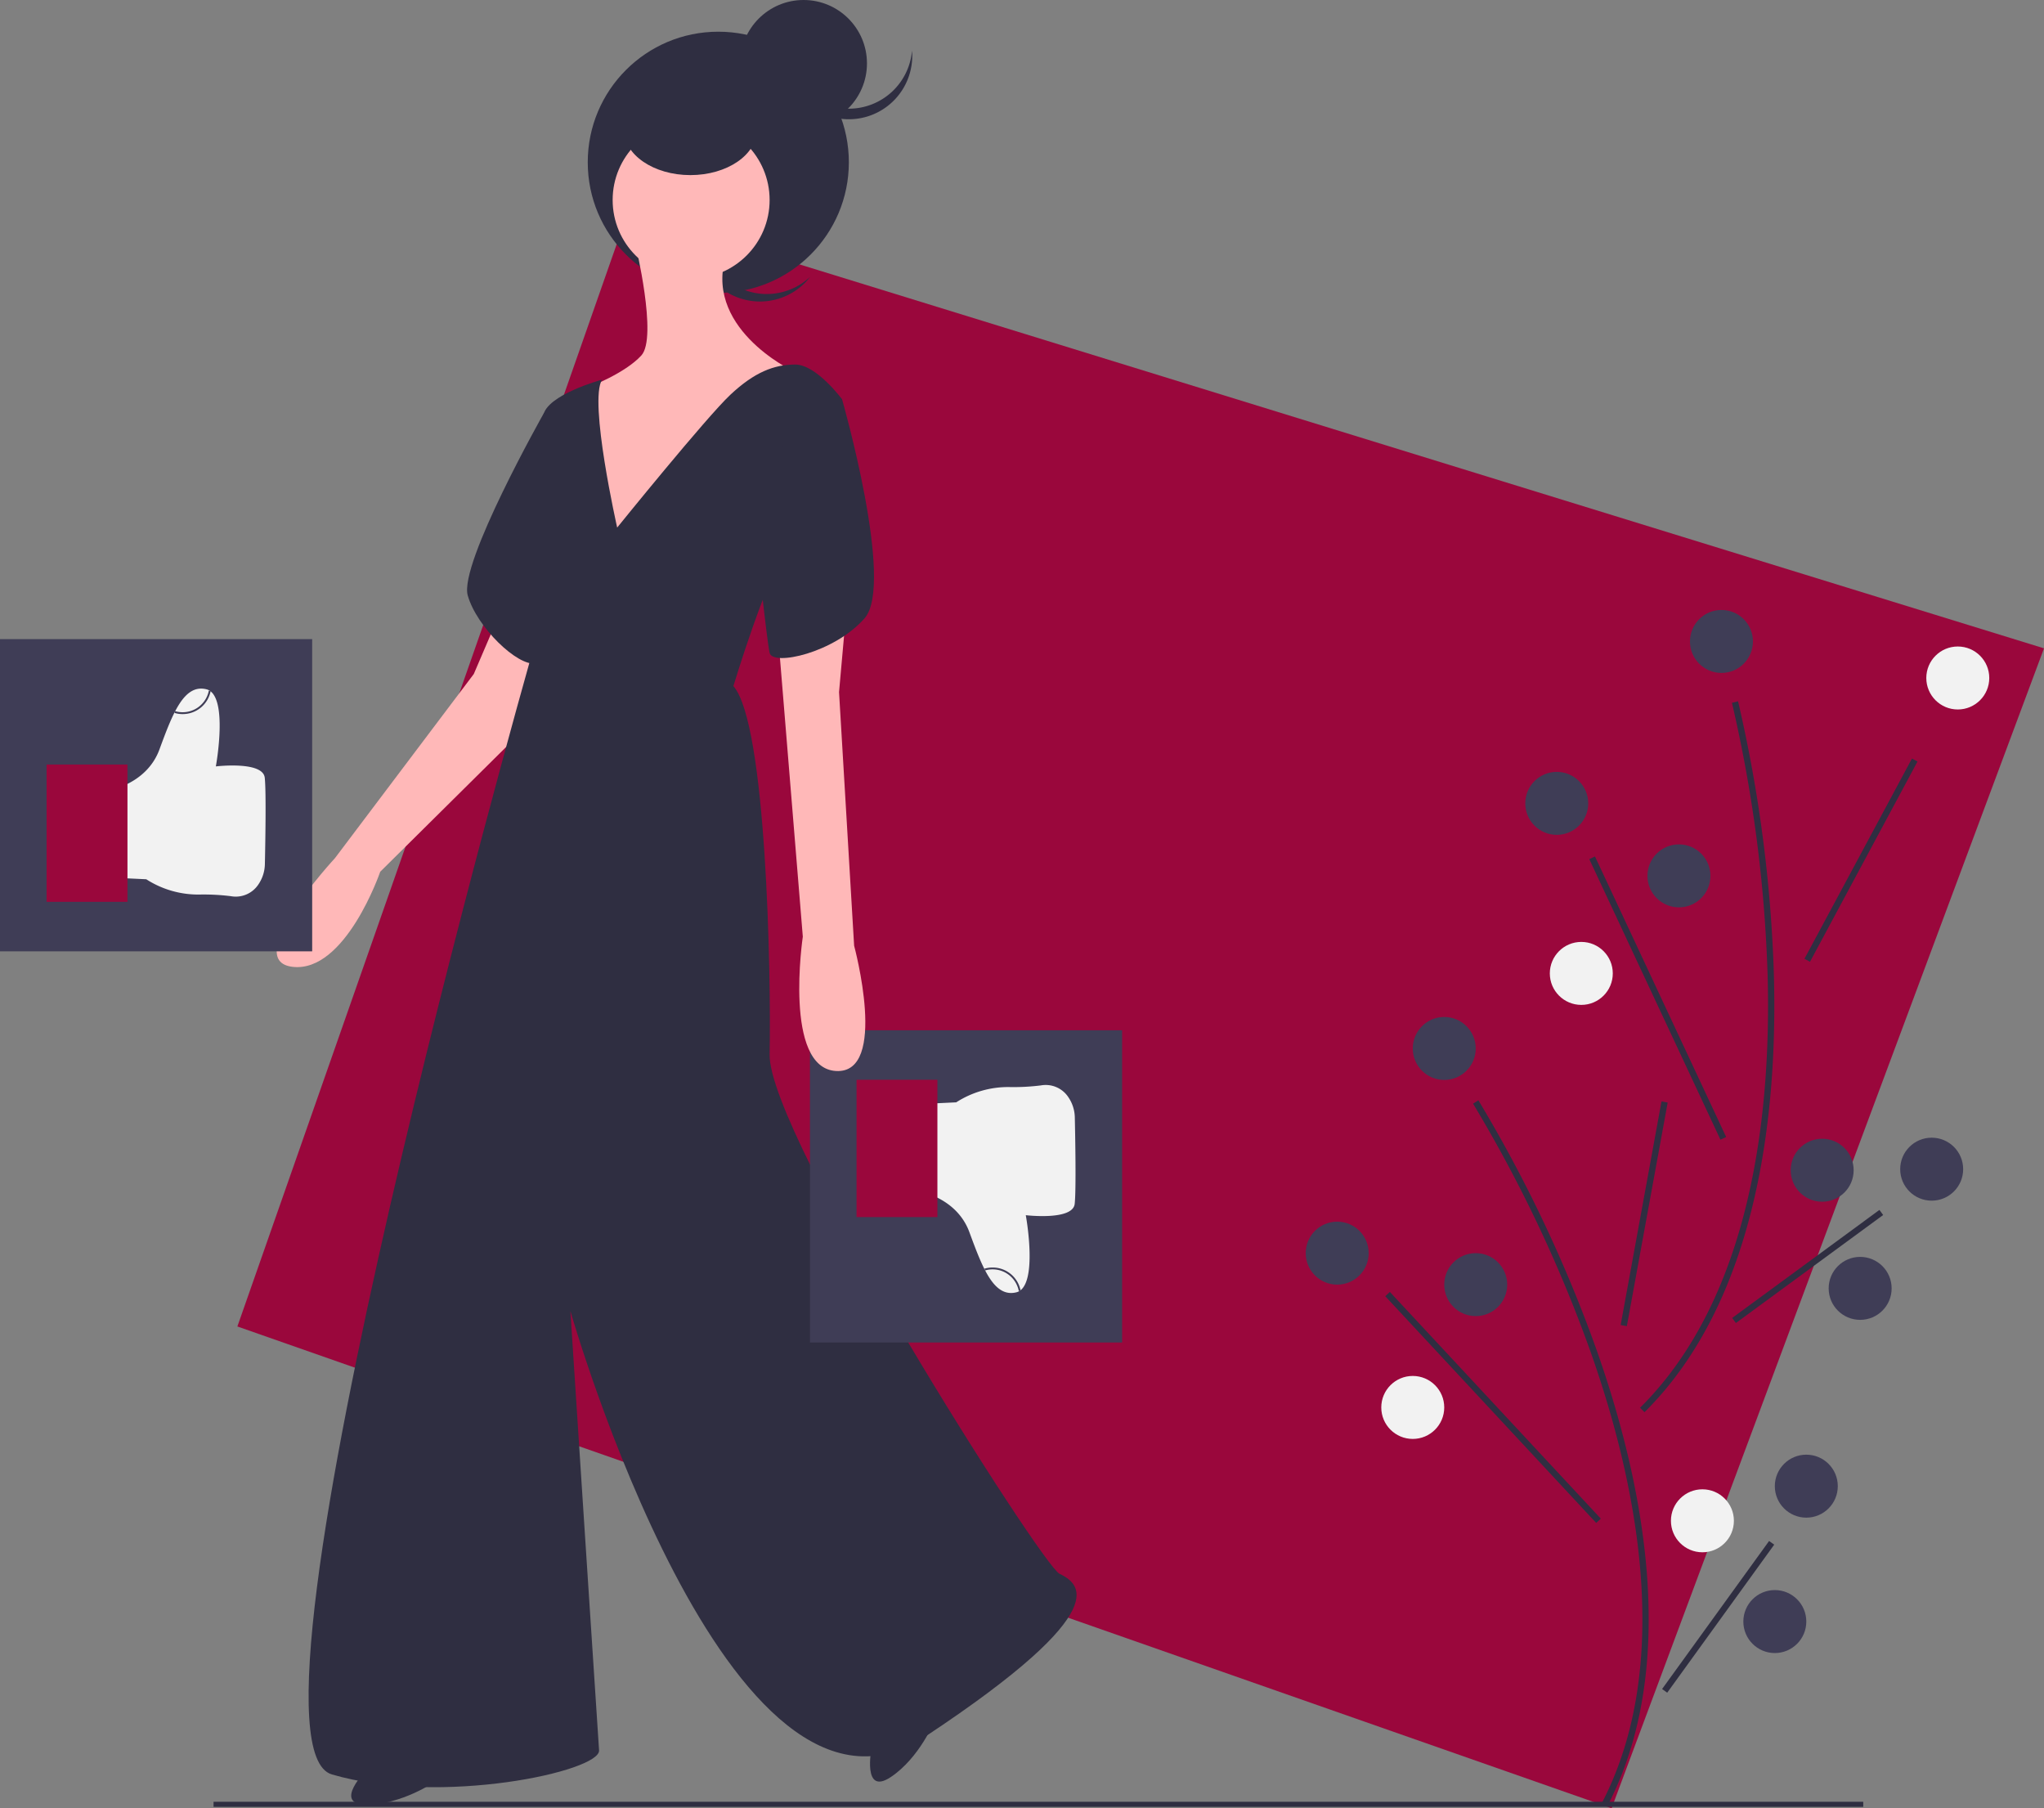 <?xml version="1.0" encoding="UTF-8"?>
<svg data-bbox="0 0 802.884 710.172" viewBox="0 0 802.884 710.172" height="710.172" width="802.884" xmlns="http://www.w3.org/2000/svg" data-type="color">
    <rect x="0" y="0" width="802.884" height="710.172" fill="#808080" stroke="none"/>
    <g>
        <path fill="#9a073c" d="M633.038 710.172L93.241 520.955l153.49-437.877 556.153 171.547-169.846 455.547z" data-color="1"/>
        <path fill="#2f2e41" d="M731.884 707.625v2h-648v-2h648z" data-color="2"/>
        <path fill="#2f2e41" d="M631.468 709.144l-2.198-1.136c28.546-55.186 13.282-126.853-4.549-177.256a543.265 543.265 0 0 0-46.101-97.297l2.09-1.32a546.042 546.042 0 0 1 46.342 97.79c17.995 50.865 33.366 123.248 4.416 179.219z" data-color="2"/>
        <path fill="#2f2e41" d="M652.637 432.576l2.432.444-16.044 87.81-2.433-.444 16.045-87.81z" data-color="2"/>
        <path fill="#2f2e41" d="M545.943 507.39l82.858 89.042-1.811 1.685-82.859-89.041 1.812-1.685z" data-color="2"/>
        <path fill="#2f2e41" d="M694.902 605.2l2.005 1.45-42.028 58.137-2.005-1.45 42.028-58.137z" data-color="2"/>
        <path fill="#3f3d56" d="M537.618 492.156c0 6.83-5.537 12.367-12.367 12.367-6.83 0-12.367-5.537-12.367-12.367 0-6.83 5.537-12.367 12.367-12.367 6.83 0 12.367 5.537 12.367 12.367z" data-color="3"/>
        <path fill="#3f3d56" d="M592.032 504.523c0 6.83-5.537 12.367-12.367 12.367-6.83 0-12.367-5.537-12.367-12.367 0-6.83 5.537-12.367 12.367-12.367 6.83 0 12.367 5.537 12.367 12.367z" data-color="3"/>
        <path fill="#f2f2f2" d="M567.299 552.754c0 6.83-5.537 12.367-12.367 12.367-6.83 0-12.367-5.537-12.367-12.367 0-6.83 5.537-12.367 12.367-12.367 6.83 0 12.367 5.537 12.367 12.367z" data-color="4"/>
        <path fill="#3f3d56" d="M721.885 583.671c0 6.83-5.537 12.367-12.367 12.367-6.83 0-12.367-5.537-12.367-12.367 0-6.83 5.537-12.367 12.367-12.367 6.83 0 12.367 5.537 12.367 12.367z" data-color="3"/>
        <path fill="#f2f2f2" d="M681.074 597.274c0 6.83-5.537 12.367-12.367 12.367-6.83 0-12.367-5.537-12.367-12.367 0-6.83 5.537-12.367 12.367-12.367 6.83 0 12.367 5.537 12.367 12.367z" data-color="4"/>
        <path fill="#3f3d56" d="M709.518 636.848c0 6.83-5.537 12.367-12.367 12.367-6.83 0-12.367-5.537-12.367-12.367 0-6.83 5.537-12.367 12.367-12.367 6.83 0 12.367 5.537 12.367 12.367z" data-color="3"/>
        <path fill="#3f3d56" d="M579.666 411.772c0 6.83-5.537 12.367-12.367 12.367-6.83 0-12.367-5.537-12.367-12.367 0-6.83 5.537-12.367 12.367-12.367 6.83 0 12.367 5.537 12.367 12.367z" data-color="3"/>
        <path fill="#2f2e41" d="M645.962 554.63l-1.743-1.756c44.11-43.756 51.586-116.649 50.091-170.092a543.266 543.266 0 0 0-14.003-106.751l2.396-.616a546.042 546.042 0 0 1 14.079 107.297c1.509 53.933-6.085 127.539-50.82 171.919z" data-color="2"/>
        <path fill="#2f2e41" d="M751.017 297.913l2.178 1.17-42.228 78.643-2.179-1.17 42.229-78.643z" data-color="2"/>
        <path fill="#2f2e41" d="M626.511 336.362l51.519 110.18-2.242 1.048-51.518-110.18 2.241-1.048z" data-color="2"/>
        <path fill="#2f2e41" d="M738.242 475.181l1.463 1.995-57.847 42.427-1.463-1.995 57.847-42.427z" data-color="2"/>
        <path fill="#f2f2f2" d="M781.385 266.271c0 6.83-5.537 12.367-12.367 12.367-6.83 0-12.367-5.537-12.367-12.367 0-6.83 5.537-12.367 12.367-12.367 6.83 0 12.367 5.537 12.367 12.367z" data-color="4"/>
        <path fill="#3f3d56" d="M623.861 315.511c0 6.83-5.537 12.367-12.367 12.367-6.83 0-12.367-5.537-12.367-12.367 0-6.83 5.537-12.367 12.367-12.367 6.83 0 12.367 5.537 12.367 12.367z" data-color="3"/>
        <path fill="#3f3d56" d="M671.851 343.987c0 6.83-5.537 12.367-12.367 12.367-6.83 0-12.367-5.537-12.367-12.367 0-6.83 5.537-12.367 12.367-12.367 6.83 0 12.367 5.537 12.367 12.367z" data-color="3"/>
        <path fill="#f2f2f2" d="M633.504 382.295c0 6.83-5.537 12.367-12.367 12.367-6.83 0-12.367-5.537-12.367-12.367 0-6.83 5.537-12.367 12.367-12.367 6.83 0 12.367 5.537 12.367 12.367z" data-color="4"/>
        <path fill="#3f3d56" d="M771.131 459.179c0 6.83-5.537 12.367-12.367 12.367-6.83 0-12.367-5.537-12.367-12.367 0-6.83 5.537-12.367 12.367-12.367 6.83 0 12.367 5.537 12.367 12.367z" data-color="3"/>
        <path fill="#3f3d56" d="M728.115 459.596c0 6.83-5.537 12.367-12.367 12.367-6.83 0-12.367-5.537-12.367-12.367 0-6.83 5.537-12.367 12.367-12.367 6.83 0 12.367 5.537 12.367 12.367z" data-color="3"/>
        <path fill="#3f3d56" d="M743.035 505.992c0 6.83-5.537 12.367-12.367 12.367-6.83 0-12.367-5.537-12.367-12.367 0-6.83 5.537-12.367 12.367-12.367 6.83 0 12.367 5.537 12.367 12.367z" data-color="3"/>
        <path fill="#3f3d56" d="M688.557 251.918c0 6.83-5.537 12.367-12.367 12.367-6.83 0-12.367-5.537-12.367-12.367 0-6.83 5.537-12.367 12.367-12.367 6.83 0 12.367 5.537 12.367 12.367z" data-color="3"/>
        <path fill="#2f2e41" d="M284.482 109.044a24.897 24.897 0 0 1-3.093-33.568c-.501.47-.991.958-1.46 1.477a24.9 24.9 0 0 0 36.938 33.399c.47-.519.906-1.056 1.323-1.602a24.897 24.897 0 0 1-33.708.294z" data-color="2"/>
        <path fill="#2f2e41" d="M333.429 63.731c0 28.322-22.96 51.281-51.281 51.281-28.322 0-51.281-22.96-51.281-51.281 0-28.322 22.96-51.281 51.281-51.281 28.322 0 51.281 22.96 51.281 51.281z" data-color="2"/>
        <path fill="#2f2e41" d="M144.014 695.114s-13.635 13.635 0 13.635 26.678-8.893 26.678-8.893z" data-color="2"/>
        <path fill="#2f2e41" d="M342.346 686.568s-3.774 18.91 7.569 11.342 17.255-22.204 17.255-22.204z" data-color="2"/>
        <path fill="#ffb8b8" d="M194.999 243.956l-8.893 20.75-54.542 72.328s-37.349 40.313-16.6 42.685 34.386-37.35 34.386-37.35l64.027-63.435 7.115-29.05z" data-color="5"/>
        <path fill="#2f2e41" d="M222.27 159.772l-8.593 2.406s-33.499 59.25-29.942 71.7 19.564 27.864 26.678 26.678 11.857-100.784 11.857-100.784z" data-color="2"/>
        <path fill="#ffb8b8" d="M249.542 95.745s8.892 36.756 2.37 43.87-20.75 12.45-20.75 12.45l2.372 66.399s27.271-9.486 28.457-10.671 25.492-39.721 25.492-39.721l23.714-22.528s-36.163-17.193-25.492-46.835-36.164-2.964-36.164-2.964z" data-color="5"/>
        <path fill="#ffb8b8" d="M302.305 78.552c0 17.026-13.802 30.828-30.828 30.828s-30.828-13.802-30.828-30.828 13.802-30.828 30.828-30.828 30.828 13.802 30.828 30.828z" data-color="5"/>
        <path fill="#2f2e41" d="M236.498 149.101s-21.935 5.928-23.12 14.228 0 25.493-1.78 29.05-7.113 8.892-4.742 31.42 1.186 36.164 1.186 36.164-120.348 424.48-77.663 436.929 105.527-1.186 104.934-9.486-11.264-172.518-11.264-172.518 62.249 218.168 139.319 167.183 59.877-60.47 52.763-64.028-114.42-172.518-113.826-203.94-1.186-129.833-14.229-144.654c0 0 13.636-45.057 20.157-50.985s22.528-61.656 22.528-61.656-10.078-13.636-18.378-13.636-16.007 2.965-25.492 11.857-44.464 52.17-44.464 52.17-11.264-49.798-5.929-58.098z" data-color="2"/>
        <path fill="#2f2e41" d="M297.265 50.985c0 9.822-11.679 17.785-26.085 17.785s-26.085-7.963-26.085-17.785S256.774 33.2 271.18 33.2s26.085 7.963 26.085 17.785z" data-color="2"/>
        <path fill="#2f2e41" d="M340.544 24.9c0 13.752-11.148 24.9-24.9 24.9-13.752 0-24.9-11.148-24.9-24.9 0-13.752 11.148-24.9 24.9-24.9 13.752 0 24.9 11.148 24.9 24.9z" data-color="2"/>
        <path fill="#2f2e41" d="M333.429 42.685a24.897 24.897 0 0 1-24.807-22.825 25.158 25.158 0 0 0-.093 2.075 24.9 24.9 0 1 0 49.8 0c0-.7-.037-1.39-.093-2.075a24.897 24.897 0 0 1-24.807 22.825z" data-color="2"/>
        <path fill="#3f3d56" d="M122.623 251.002v122.623H0V251.002h122.623z" data-color="3"/>
        <path fill="#f2f2f2" d="M41.942 310.6s15.512-2.216 20.683-16.25 9.603-25.855 18.467-23.64 3.693 30.287 3.693 30.287 18.468-2.216 19.206 4.432c.612 5.505.21 26.707.055 33.84a14.616 14.616 0 0 1-2.548 8.081 10.656 10.656 0 0 1-10.803 4.617 86.239 86.239 0 0 0-12.356-.646 37.668 37.668 0 0 1-20.885-6.002l-15.513-.739z" data-color="4"/>
        <path fill="#9a073c" d="M50.067 300.259v53.925H18.303v-53.925h31.764z" data-color="1"/>
        <path fill="#3f3d56" d="M71.705 280.448a11.045 11.045 0 0 1-3.151-.453l.21-.707a10.461 10.461 0 0 0 13.262-8.072l.726.138a11.167 11.167 0 0 1-11.047 9.094z" data-color="3"/>
        <path fill="#3f3d56" d="M440.769 404.625v122.623H318.146V404.625h122.623z" data-color="3"/>
        <path fill="#f2f2f2" d="M360.087 467.648s15.512 2.216 20.683 16.252 9.603 25.854 18.468 23.638 3.693-30.287 3.693-30.287 18.467 2.216 19.206-4.432c.612-5.504.21-26.707.054-33.84a14.616 14.616 0 0 0-2.547-8.08 10.656 10.656 0 0 0-10.803-4.617 86.239 86.239 0 0 1-12.356.646 37.668 37.668 0 0 0-20.886 6.002l-15.512.738z" data-color="4"/>
        <path fill="#9a073c" d="M368.213 424.066v53.925h-31.764v-53.925h31.764z" data-color="1"/>
        <path fill="#3f3d56" d="M389.851 497.8a11.045 11.045 0 0 0-3.152.453l.21.708a10.461 10.461 0 0 1 13.263 8.071l.725-.137a11.167 11.167 0 0 0-11.046-9.095z" data-color="3"/>
        <path fill="#ffb8b8" d="M332.54 238.621l-2.964 33.2 5.928 99.598s13.636 50.392-7.114 49.206-13.043-52.763-13.043-52.763l-9.485-115.606z" data-color="5"/>
        <path fill="#2f2e41" d="M315.347 148.508l15.414 8.3s20.75 72.327 8.893 85.963-36.164 18.97-37.35 13.635-5.335-45.056-5.335-45.056z" data-color="2"/>
    </g>
</svg>
